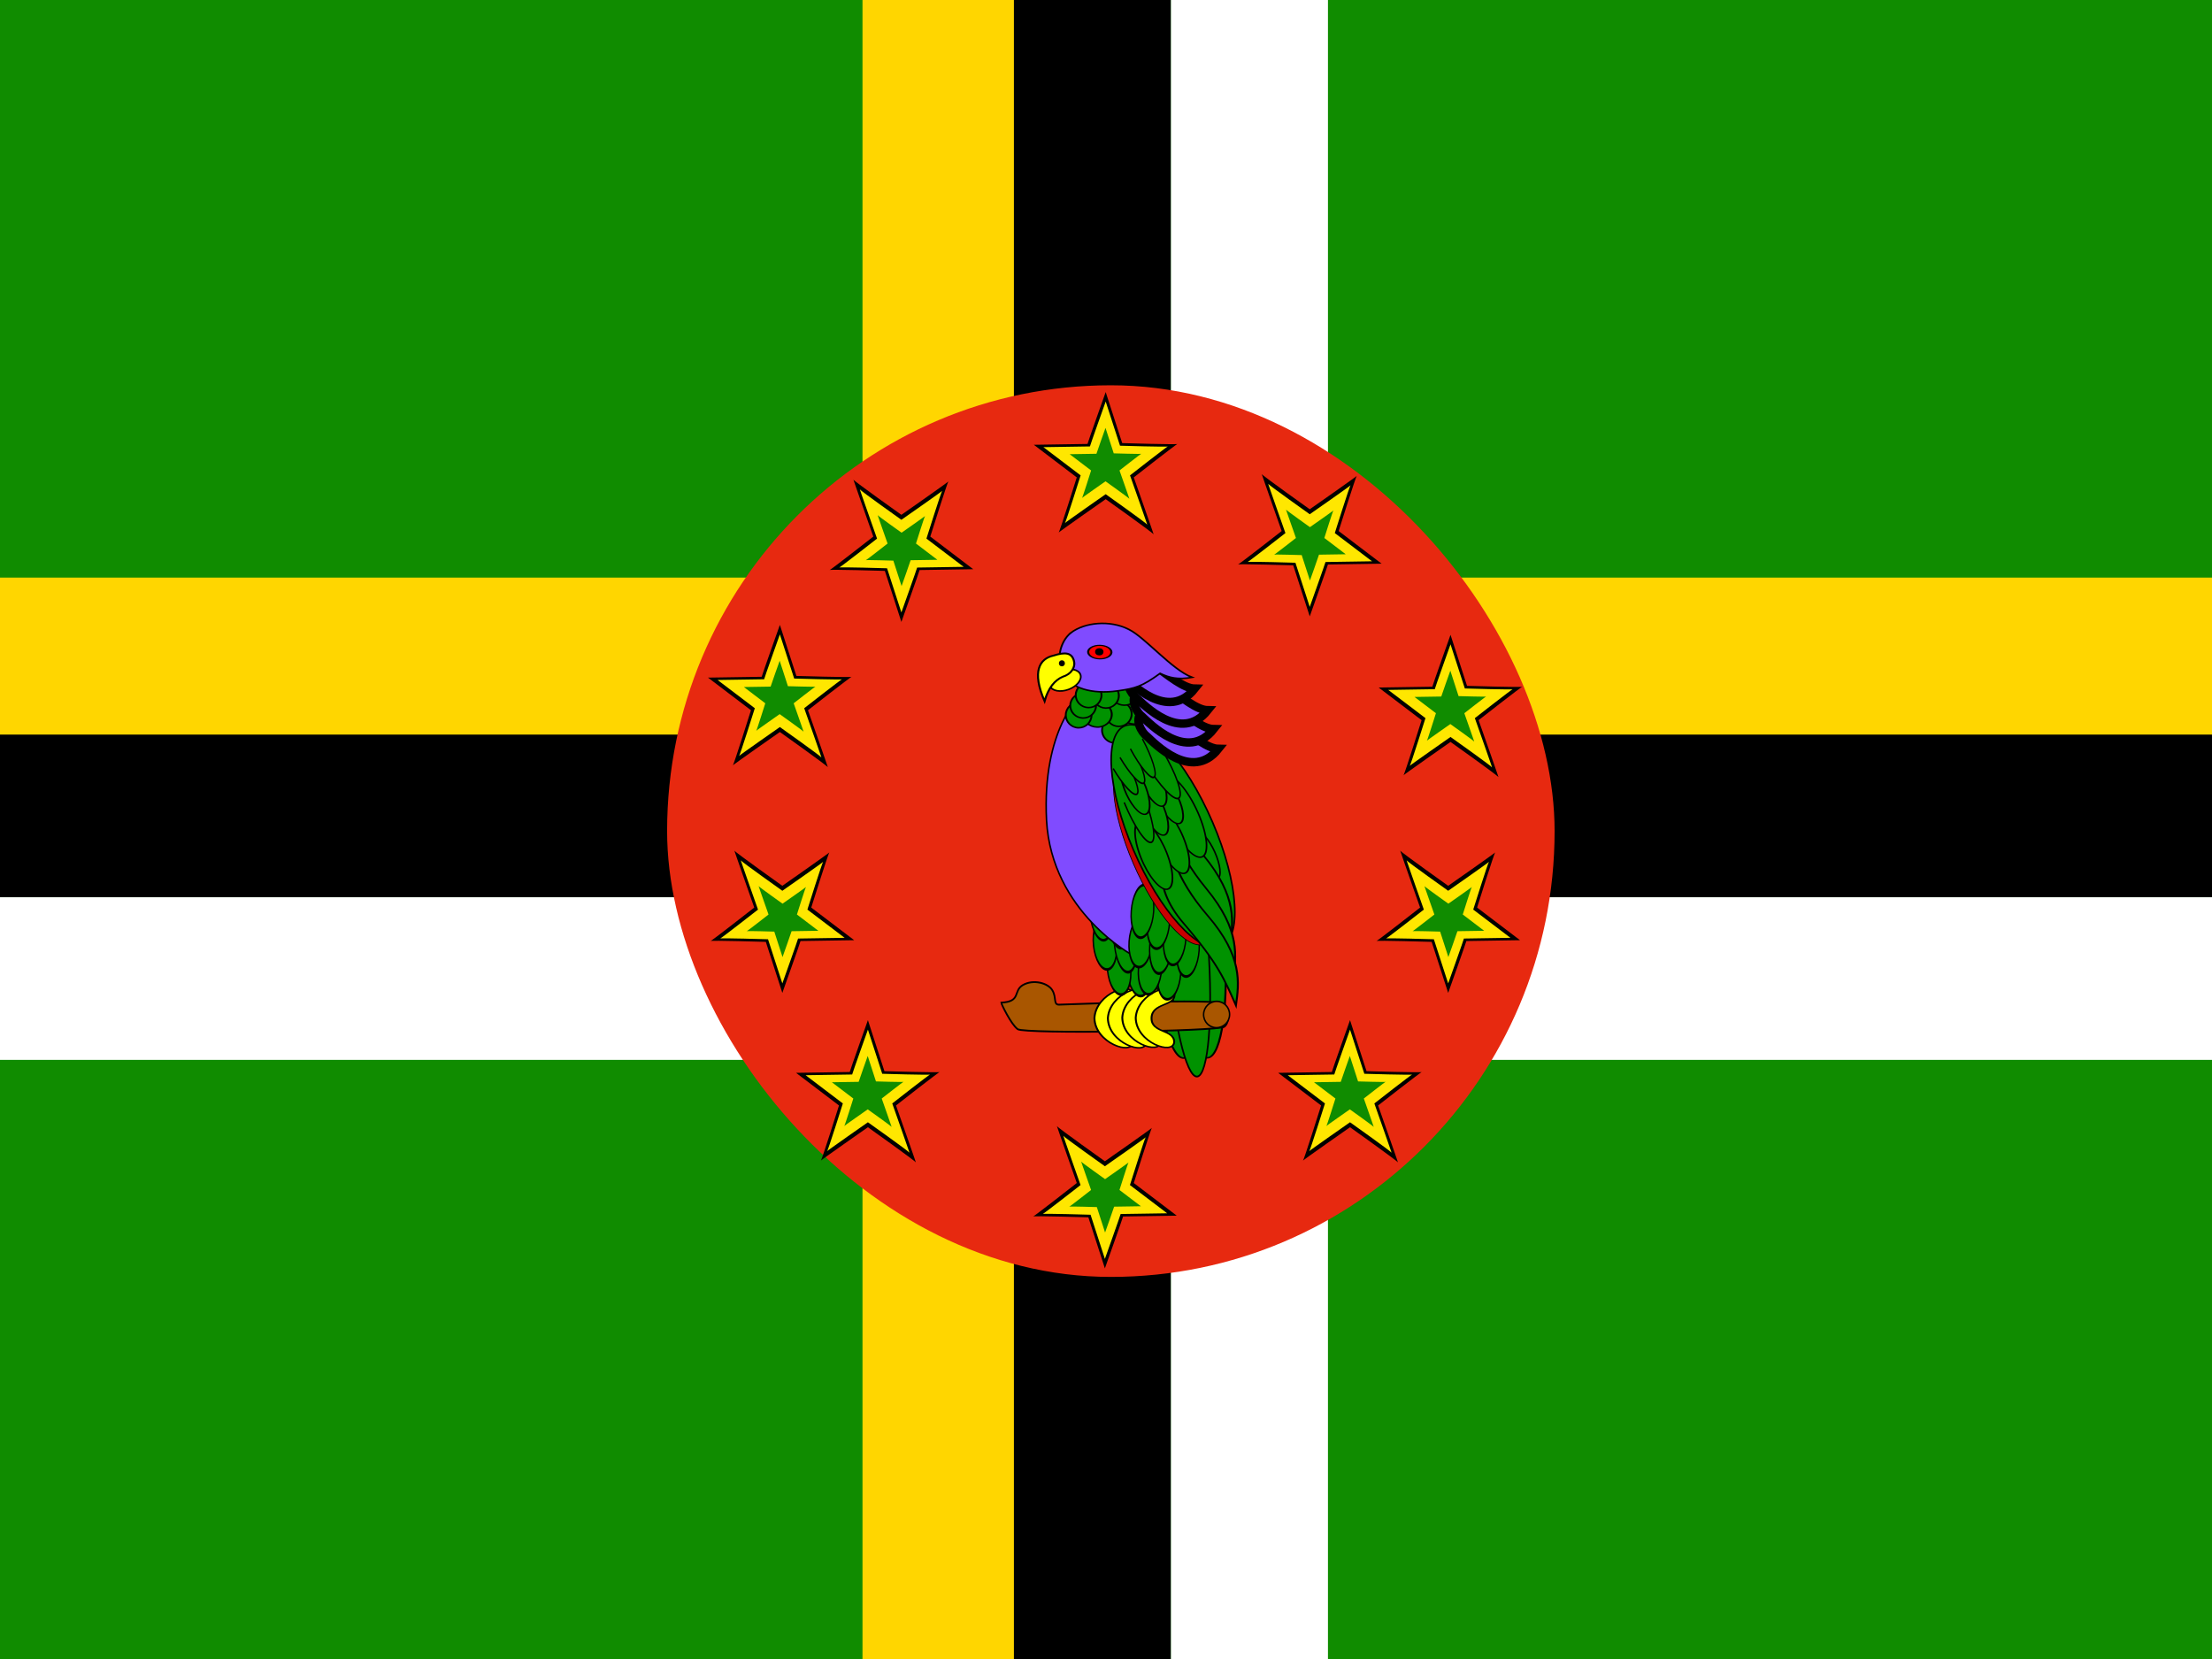 <svg xmlns="http://www.w3.org/2000/svg" height="480" width="640" version="1"><rect width="100%" height="100%" fill="#333333" stroke="none"/><defs><clipPath id="a"><path fill-opacity=".67" d="M-85.01 0h682.67v512H-85.01z"/></clipPath></defs><g fill-rule="evenodd" clip-path="url(#a)" transform="matrix(.938 0 0 .938 79.696 0)"><path stroke-width="1pt" fill="#108c00" d="M-258.27 0h1027.5v512h-1027.5z"/><path stroke-width="1pt" fill="#ffd600" d="M-260 178.16H772.6v50.162H-260z"/><path stroke-width="1pt" fill="#ffd600" d="M181.08 0h48.432v512H181.08z"/><path stroke-width="1pt" d="M227.78 0h48.432v512H227.78z"/><path stroke-width="1pt" d="M-260 226.59H772.6v50.162H-260z"/><path stroke-width="1pt" fill="#fff" d="M-260 276.76H772.6v50.162H-260z"/><path stroke-width="1pt" fill="#fff" d="M276.22 0h48.432v512H276.22z"/><rect stroke-width="1pt" transform="scale(-1)" ry="137.51" width="273.75" y="-393.87" x="-394.56" height="275.03" fill="#e72910"/><g stroke-width="1pt"><path d="M250.487 136.934c0-.258 5.606-16.003 5.606-16.003l5.096 15.746s17.07.516 17.07.258-13.504 10.324-13.504 10.324 6.37 18.068 6.115 17.552c-.254-.516-14.777-10.84-14.777-10.84s-14.778 10.324-14.523 10.324 5.605-17.036 5.605-17.036l-13.25-10.067 16.562-.257z"/><g><path d="M251.236 137.703c0-.223 4.857-13.84 4.857-13.84l4.415 13.617s14.79.447 14.79.223-11.7 8.93-11.7 8.93 5.52 15.628 5.3 15.182c-.222-.447-12.805-9.377-12.805-9.377s-12.804 8.93-12.584 8.93 4.856-14.734 4.856-14.734l-11.48-8.708 14.35-.223z" fill="#ffe700"/><path d="M253.24 139.967c0-.13 2.794-7.976 2.794-7.976l2.54 7.848s8.507.257 8.507.13-6.73 5.144-6.73 5.144 3.175 9.005 3.048 8.748c-.127-.257-7.364-5.403-7.364-5.403s-7.365 5.146-7.238 5.146 2.793-8.49 2.793-8.49l-6.604-5.018 8.254-.13z" fill="#108c00"/></g></g><g stroke-width="1pt"><path d="M356.85 211.814c0-.258 5.607-16.003 5.607-16.003l5.096 15.746s17.07.516 17.07.258-13.503 10.324-13.503 10.324 6.37 18.068 6.115 17.552c-.255-.516-14.778-10.84-14.778-10.84s-14.778 10.324-14.523 10.324 5.605-17.036 5.605-17.036l-13.25-10.067 16.56-.257z"/><g><path d="M357.6 212.583c0-.223 4.857-13.84 4.857-13.84l4.415 13.617s14.79.447 14.79.223-11.7 8.93-11.7 8.93 5.52 15.628 5.3 15.182c-.222-.447-12.805-9.377-12.805-9.377s-12.804 8.93-12.584 8.93 4.857-14.734 4.857-14.734l-11.48-8.708 14.35-.223z" fill="#ffe700"/><path d="M359.604 214.847c0-.13 2.794-7.976 2.794-7.976l2.54 7.848s8.507.257 8.507.13-6.73 5.144-6.73 5.144 3.174 9.005 3.047 8.748c-.127-.257-7.364-5.403-7.364-5.403s-7.365 5.146-7.238 5.146 2.793-8.49 2.793-8.49l-6.603-5.018 8.254-.13z" fill="#108c00"/></g></g><g stroke-width="1pt"><path d="M325.85 330.664c0-.258 5.607-16.003 5.607-16.003l5.096 15.746s17.07.516 17.07.258-13.503 10.324-13.503 10.324 6.37 18.068 6.115 17.552c-.255-.516-14.778-10.84-14.778-10.84s-14.778 10.324-14.523 10.324 5.605-17.036 5.605-17.036l-13.25-10.067 16.56-.257z"/><g><path d="M326.6 331.433c0-.223 4.857-13.84 4.857-13.84l4.415 13.617s14.79.447 14.79.223-11.7 8.93-11.7 8.93 5.52 15.628 5.3 15.182c-.222-.447-12.805-9.377-12.805-9.377s-12.804 8.93-12.584 8.93 4.857-14.734 4.857-14.734l-11.48-8.708 14.35-.223z" fill="#ffe700"/><path d="M328.604 333.697c0-.13 2.794-7.976 2.794-7.976l2.54 7.848s8.507.257 8.507.13-6.73 5.144-6.73 5.144 3.174 9.005 3.047 8.748c-.127-.257-7.364-5.403-7.364-5.403s-7.365 5.146-7.238 5.146 2.793-8.49 2.793-8.49l-6.603-5.018 8.254-.13z" fill="#108c00"/></g></g><g stroke-width="1pt"><path d="M177.143 330.664c0-.258 5.606-16.003 5.606-16.003l5.095 15.746s17.07.516 17.07.258-13.503 10.324-13.503 10.324 6.37 18.068 6.115 17.552c-.255-.516-14.778-10.84-14.778-10.84s-14.78 10.324-14.524 10.324 5.605-17.036 5.605-17.036l-13.248-10.067 16.56-.257z"/><g><path d="M177.892 331.433c0-.223 4.857-13.84 4.857-13.84l4.414 13.617s14.79.447 14.79.223-11.7 8.93-11.7 8.93 5.52 15.628 5.3 15.182c-.222-.447-12.805-9.377-12.805-9.377s-12.805 8.93-12.585 8.93 4.857-14.734 4.857-14.734l-11.48-8.708 14.35-.223z" fill="#ffe700"/><path d="M179.896 333.697c0-.13 2.794-7.976 2.794-7.976l2.54 7.848s8.507.257 8.507.13-6.73 5.144-6.73 5.144 3.174 9.005 3.047 8.748c-.127-.257-7.364-5.403-7.364-5.403s-7.365 5.146-7.238 5.146 2.793-8.49 2.793-8.49l-6.603-5.018 8.254-.13z" fill="#108c00"/></g></g><g stroke-width="1pt"><path d="M149.986 208.754c0-.258 5.606-16.003 5.606-16.003l5.096 15.746s17.07.516 17.07.258-13.503 10.324-13.503 10.324 6.37 18.068 6.115 17.552c-.255-.516-14.778-10.84-14.778-10.84s-14.778 10.324-14.523 10.324 5.604-17.036 5.604-17.036l-13.25-10.067 16.562-.257z"/><g><path d="M150.735 209.523c0-.223 4.857-13.84 4.857-13.84l4.415 13.617s14.79.447 14.79.223-11.7 8.93-11.7 8.93 5.52 15.628 5.3 15.182c-.222-.447-12.805-9.377-12.805-9.377s-12.804 8.93-12.584 8.93 4.857-14.734 4.857-14.734l-11.48-8.708 14.35-.223z" fill="#ffe700"/><path d="M152.74 211.787c0-.13 2.793-7.976 2.793-7.976l2.54 7.848s8.507.257 8.507.13-6.73 5.144-6.73 5.144 3.174 9.005 3.047 8.748c-.127-.257-7.364-5.403-7.364-5.403s-7.365 5.146-7.238 5.146 2.793-8.49 2.793-8.49l-6.603-5.018 8.254-.13z" fill="#108c00"/></g></g><g stroke-width="1pt"><path d="M324.64 174.126c0 .258-5.607 16.003-5.607 16.003l-5.096-15.746s-17.07-.516-17.07-.258 13.503-10.324 13.503-10.324-6.37-18.068-6.115-17.552c.255.516 14.778 10.84 14.778 10.84s14.778-10.324 14.523-10.324-5.605 17.036-5.605 17.036l13.25 10.067-16.56.257z"/><g><path d="M323.89 173.357c0 .223-4.857 13.84-4.857 13.84l-4.415-13.617s-14.79-.447-14.79-.223 11.7-8.93 11.7-8.93-5.52-15.628-5.3-15.182c.222.447 12.805 9.377 12.805 9.377s12.804-8.93 12.584-8.93-4.857 14.734-4.857 14.734l11.48 8.708-14.35.223z" fill="#ffe700"/><path d="M321.886 171.093c0 .13-2.794 7.976-2.794 7.976l-2.54-7.848s-8.507-.257-8.507-.13 6.73-5.144 6.73-5.144-3.174-9.005-3.047-8.748c.127.257 7.364 5.403 7.364 5.403s7.365-5.146 7.238-5.146-2.793 8.49-2.793 8.49l6.603 5.018-8.254.13z" fill="#108c00"/></g></g><g stroke-width="1pt"><path d="M367.34 290.266c0 .258-5.607 16.003-5.607 16.003l-5.096-15.746s-17.07-.516-17.07-.258 13.503-10.324 13.503-10.324-6.37-18.068-6.115-17.552c.255.516 14.778 10.84 14.778 10.84s14.778-10.324 14.523-10.324-5.605 17.036-5.605 17.036l13.25 10.067-16.56.257z"/><g><path d="M366.59 289.497c0 .223-4.857 13.84-4.857 13.84l-4.415-13.617s-14.79-.447-14.79-.223 11.7-8.93 11.7-8.93-5.52-15.628-5.3-15.182c.222.447 12.805 9.377 12.805 9.377s12.804-8.93 12.584-8.93-4.857 14.734-4.857 14.734l11.48 8.708-14.35.223z" fill="#ffe700"/><path d="M364.586 287.233c0 .13-2.794 7.976-2.794 7.976l-2.54-7.848s-8.507-.257-8.507-.13 6.73-5.144 6.73-5.144-3.174-9.005-3.047-8.748c.127.257 7.364 5.403 7.364 5.403s7.365-5.146 7.238-5.146-2.793 8.49-2.793 8.49l6.603 5.018-8.254.13z" fill="#108c00"/></g></g><g stroke-width="1pt"><path d="M261.45 375.236c0 .258-5.607 16.003-5.607 16.003l-5.096-15.746s-17.07-.516-17.07-.258 13.503-10.324 13.503-10.324-6.37-18.068-6.115-17.552c.255.516 14.778 10.84 14.778 10.84s14.778-10.324 14.523-10.324-5.605 17.036-5.605 17.036l13.25 10.067-16.56.257z"/><g><path d="M260.7 374.467c0 .223-4.857 13.84-4.857 13.84l-4.415-13.617s-14.79-.447-14.79-.223 11.7-8.93 11.7-8.93-5.52-15.628-5.3-15.182c.222.447 12.805 9.377 12.805 9.377s12.804-8.93 12.584-8.93-4.857 14.734-4.857 14.734l11.48 8.708-14.35.223z" fill="#ffe700"/><path d="M258.696 372.203c0 .13-2.794 7.976-2.794 7.976l-2.54-7.848s-8.507-.257-8.507-.13 6.73-5.144 6.73-5.144-3.174-9.005-3.047-8.748c.127.257 7.364 5.403 7.364 5.403s7.365-5.146 7.238-5.146-2.793 8.49-2.793 8.49l6.603 5.018-8.254.13z" fill="#108c00"/></g></g><g stroke-width="1pt"><path d="M161.96 290.266c0 .258-5.607 16.003-5.607 16.003l-5.096-15.746s-17.07-.516-17.07-.258 13.503-10.324 13.503-10.324-6.37-18.068-6.115-17.552c.255.516 14.778 10.84 14.778 10.84s14.778-10.324 14.523-10.324-5.605 17.036-5.605 17.036l13.25 10.067-16.56.257z"/><g><path d="M161.21 289.497c0 .223-4.857 13.84-4.857 13.84l-4.415-13.617s-14.79-.447-14.79-.223 11.7-8.93 11.7-8.93-5.52-15.628-5.3-15.182c.222.447 12.805 9.377 12.805 9.377s12.804-8.93 12.584-8.93-4.857 14.734-4.857 14.734l11.48 8.708-14.35.223z" fill="#ffe700"/><path d="M159.206 287.233c0 .13-2.794 7.976-2.794 7.976l-2.54-7.848s-8.507-.257-8.507-.13 6.73-5.144 6.73-5.144-3.174-9.005-3.047-8.748c.127.257 7.364 5.403 7.364 5.403s7.365-5.146 7.238-5.146-2.793 8.49-2.793 8.49l6.603 5.018-8.254.13z" fill="#108c00"/></g></g><g stroke-width="1pt"><path d="M198.68 175.836c0 .258-5.607 16.003-5.607 16.003l-5.096-15.746s-17.07-.516-17.07-.258 13.503-10.324 13.503-10.324-6.37-18.068-6.115-17.552c.255.516 14.778 10.84 14.778 10.84s14.778-10.324 14.523-10.324-5.605 17.036-5.605 17.036l13.25 10.067-16.56.257z"/><g><path d="M197.93 175.067c0 .223-4.857 13.84-4.857 13.84l-4.415-13.617s-14.79-.447-14.79-.223 11.7-8.93 11.7-8.93-5.52-15.628-5.3-15.182c.222.447 12.805 9.377 12.805 9.377s12.804-8.93 12.584-8.93-4.857 14.734-4.857 14.734l11.48 8.708-14.35.223z" fill="#ffe700"/><path d="M195.926 172.803c0 .13-2.794 7.976-2.794 7.976l-2.54-7.848s-8.507-.257-8.507-.13 6.73-5.144 6.73-5.144-3.174-9.005-3.047-8.748c.127.257 7.364 5.403 7.364 5.403s7.365-5.146 7.238-5.146-2.793 8.49-2.793 8.49l6.603 5.018-8.254.13z" fill="#108c00"/></g></g><g transform="matrix(1.036 0 0 1.036 -250.6 359.43)"><g transform="matrix(.164 -.016 .012 .184 429.84 -215.63)" stroke="#000" stroke-width="2.5" fill="#009200"><ellipse rx="30.805" ry="189.82" transform="matrix(1.405 -.006 .008 1 -534.29 263.72)" cy="586.13" cx="680.21"/><ellipse rx="30.805" ry="189.82" transform="matrix(1.486 -.006 .009 1 -547.22 267.05)" cy="586.13" cx="680.21"/><ellipse rx="30.805" ry="189.82" transform="matrix(1.189 -.006 .007 1.105 -364.93 214.1)" cy="586.13" cx="680.21"/></g><g stroke="#000" transform="translate(72.865 -9.797)"><path d="M238.34 971.79c29.972-1.665 16.65-16.652 31.637-24.977 14.986-8.326 36.633-3.33 43.293 6.66 6.66 9.99 1.666 19.982 9.99 19.982 8.327 0 234.56-12.675 242.88-4.35 8.327 8.326 9.992 24.978 1.666 31.635-8.325 6.66-294.5 14.34-304.49 7.68-9.99-6.66-24.977-34.965-24.977-36.63z" transform="matrix(.202 .003 -.004 .214 340.86 -247.31)" stroke-width="2.505" fill="#a95600"/><path d="M529.59 405.46c0 39.983 45.562 27.88 46.81 61.25-.724 35.407-76.706 3.466-78.635-61.25 1.93-64.716 75.107-97.93 76.705-61.01 1.246 30.685-44.88 21.027-44.88 61.01z" transform="matrix(.148 .002 -.003 .115 340.42 -81.691)" stroke-width="3.853" fill="#ff0"/><path d="M529.59 405.46c0 39.983 45.562 27.88 46.81 61.25-.724 35.407-76.706 3.466-78.635-61.25 1.93-64.716 75.107-97.93 76.705-61.01 1.246 30.685-44.88 21.027-44.88 61.01z" transform="matrix(.148 .002 -.003 .115 344.42 -81.638)" stroke-width="3.853" fill="#ff0"/><path d="M529.59 405.46c0 39.983 45.562 27.88 46.81 61.25-.724 35.407-76.706 3.466-78.635-61.25 1.93-64.716 75.107-97.93 76.705-61.01 1.246 30.685-44.88 21.027-44.88 61.01z" transform="matrix(.148 .002 -.003 .115 348.71 -81.8)" stroke-width="3.853" fill="#ff0"/><path d="M529.59 405.46c0 39.983 45.562 27.88 46.81 61.25-.724 35.407-76.706 3.466-78.635-61.25 1.93-64.716 75.107-97.93 76.705-61.01 1.246 30.685-44.88 21.027-44.88 61.01z" transform="matrix(.148 .002 -.003 .115 352.71 -81.747)" stroke-width="3.853" fill="#ff0"/><ellipse rx="3.534" ry="3.403" transform="matrix(1.095 .016 -.024 1.154 -75.571 4.678)" cy="-41.086" cx="478.38" stroke-width=".399" fill="#a95600"/></g><g transform="matrix(.995 -.101 .101 .995 66.684 66.338)" stroke="#000" stroke-width="2.5" fill="#009200"><ellipse rx="20.814" ry="24.144" transform="matrix(.166 -.008 .002 .315 369.8 -361.65)" cy="905" cx="427.11"/><ellipse rx="20.814" ry="24.144" transform="matrix(.166 -.008 .002 .315 364.04 -362.7)" cy="905" cx="427.11"/><ellipse rx="20.814" ry="24.144" transform="matrix(.166 -.008 .002 .315 360.64 -370.55)" cy="905" cx="427.11"/><ellipse rx="20.814" ry="24.144" transform="matrix(.16 -.009 .002 .348 369.3 -399.35)" cy="905" cx="427.11"/><ellipse rx="20.814" ry="24.144" transform="matrix(.16 -.008 .002 .326 377.41 -379.07)" cy="905" cx="427.11"/><ellipse rx="20.814" ry="24.144" transform="matrix(.16 -.008 .002 .326 373.22 -382.21)" cy="905" cx="427.11"/><ellipse rx="20.814" ry="24.144" transform="matrix(.16 -.008 .002 .326 367.99 -386.66)" cy="905" cx="427.11"/><ellipse rx="20.814" ry="24.144" transform="matrix(.16 -.008 .002 .326 363.01 -389.54)" cy="905" cx="427.11"/></g><path d="M173.17 346.35s-54.198 64.893-21.252 208.82c33.958 144.59 178.96 189.78 178.96 189.78s26.496-47.423 1.726-164.04c-39.96-169.85-116.14-234.56-116.14-234.56H173.17z" transform="matrix(.177 .032 -.031 .182 461.79 -208.61)" stroke="#000" stroke-width="2.5" fill="#804bff"/><g transform="matrix(.997 .078 -.078 .997 60.532 -11.76)" stroke="#000" stroke-width="2.5" fill="#009200"><ellipse rx="20.814" ry="24.144" transform="matrix(.166 -.008 .002 .315 369.8 -361.65)" cy="905" cx="427.11"/><ellipse rx="20.814" ry="24.144" transform="matrix(.166 -.008 .002 .315 364.04 -362.7)" cy="905" cx="427.11"/><ellipse rx="20.814" ry="24.144" transform="matrix(.166 -.008 .002 .315 360.64 -370.55)" cy="905" cx="427.11"/><ellipse rx="20.814" ry="24.144" transform="matrix(.16 -.009 .002 .348 369.3 -399.35)" cy="905" cx="427.11"/><ellipse rx="20.814" ry="24.144" transform="matrix(.16 -.008 .002 .326 377.41 -379.07)" cy="905" cx="427.11"/><ellipse rx="20.814" ry="24.144" transform="matrix(.16 -.008 .002 .326 373.22 -382.21)" cy="905" cx="427.11"/><ellipse rx="20.814" ry="24.144" transform="matrix(.16 -.008 .002 .326 367.99 -386.66)" cy="905" cx="427.11"/><ellipse rx="20.814" ry="24.144" transform="matrix(.16 -.008 .002 .326 363.01 -389.54)" cy="905" cx="427.11"/></g><ellipse rx="58.28" ry="186.49" stroke="#000" transform="matrix(.157 -.061 .064 .148 369.61 -145.05)" cy="606.11" cx="624.42" stroke-width="1pt" fill="#c90000"/><g stroke="#000" fill="#009200" transform="matrix(1 .018 -.018 1 -34.814 -4.628)"><ellipse rx="10.823" ry="12.905" transform="matrix(.395 0 0 .293 445.07 -230.53)" cy="356.75" cx="218.13" stroke-width="1.464"/><ellipse rx="10.823" ry="12.905" transform="matrix(.354 0 0 .293 457.17 -235.92)" cy="356.75" cx="218.13" stroke-width="1.546"/><ellipse rx="10.823" ry="12.905" transform="matrix(.354 0 0 .293 452 -235.92)" cy="356.75" cx="218.13" stroke-width="1.546"/><ellipse rx="10.823" ry="12.905" transform="matrix(.371 0 0 .275 449.48 -233.46)" cy="356.75" cx="218.13" stroke-width="1.56"/><ellipse rx="10.823" ry="12.905" transform="matrix(.371 0 0 .275 448.95 -237.93)" cy="356.75" cx="218.13" stroke-width="1.56"/><ellipse rx="10.823" ry="12.905" transform="matrix(.354 0 0 .293 447.01 -238.85)" cy="356.75" cx="218.13" stroke-width="1.546"/><ellipse rx="10.823" ry="12.905" transform="matrix(.354 0 0 .287 448.08 -241.58)" cy="356.75" cx="218.13" stroke-width="1.562"/><ellipse rx="10.823" ry="12.905" transform="matrix(.395 0 0 .293 432.77 -243.48)" cy="356.75" cx="218.13" stroke-width="1.464"/><ellipse rx="10.823" ry="12.905" transform="matrix(.371 0 0 .275 445.92 -243.48)" cy="356.75" cx="218.13" stroke-width="1.56"/><ellipse rx="10.823" ry="12.905" transform="matrix(.354 0 0 .287 444.16 -246.97)" cy="356.75" cx="218.13" stroke-width="1.562"/><ellipse rx="10.823" ry="12.905" transform="matrix(.354 0 0 .293 436.14 -243.17)" cy="356.75" cx="218.13" stroke-width="1.546"/><ellipse rx="10.823" ry="12.905" transform="matrix(.354 0 0 .287 437.42 -243.88)" cy="356.75" cx="218.13" stroke-width="1.562"/><ellipse rx="10.823" ry="12.905" transform="matrix(.354 0 0 .287 438.99 -247.02)" cy="356.75" cx="218.13" stroke-width="1.562"/></g><g stroke="#000" fill="#009200" transform="matrix(.18 -.005 .004 .185 420.99 -216.8)"><ellipse rx="67.438" ry="205.64" transform="matrix(.976 -.308 .363 .874 -245.81 324.4)" cy="564.48" cx="528.68" stroke-width="2.545"/><ellipse rx="13.321" ry="40.796" transform="matrix(.918 -.397 .397 .918 -210.48 304.49)" cy="646.07" cx="528.68" stroke-width="2.5"/><path d="M139.87 643.99c0 57.677-18.755 86.17-34.55 110.32 7.516-32.47 12.904-52.637 12.904-110.31 0-57.677 29.58-85.337 40.38-101.99-4.187 16.652-18.734 44.312-18.734 101.99z" transform="matrix(1.883 -.456 .953 1.182 -352.26 -10.02)" stroke-width="1.533"/><path d="M139.87 643.99c0 57.677-18.755 86.17-34.55 110.32 7.516-32.47 12.904-52.637 12.904-110.31 0-57.677 29.58-85.337 40.38-101.99-4.187 16.652-18.734 44.312-18.734 101.99z" transform="matrix(1.883 -.456 .953 1.182 -348.42 44.058)" stroke-width="1.533"/><path d="M139.87 643.99c0 57.677-18.755 86.17-34.55 110.32 7.516-32.47 12.904-52.637 12.904-110.31 0-57.677 29.58-85.337 40.38-101.99-4.187 16.652-18.734 44.312-18.734 101.99z" transform="matrix(1.873 -.495 .978 1.162 -361.92 105.78)" stroke-width="1.533"/><ellipse rx="13.321" ry="40.796" transform="matrix(1.81 -.401 .699 1.635 -915.63 -221.01)" cy="646.07" cx="528.68" stroke-width="1.389"/><ellipse rx="13.321" ry="40.796" transform="matrix(1.626 -.231 .542 1.353 -739.49 -91.775)" cy="646.07" cx="528.68" stroke-width="1.64"/><ellipse rx="13.321" ry="40.796" transform="matrix(1.63 -.197 .513 1.363 -750.62 -91.826)" cy="646.07" cx="528.68" stroke-width="1.64"/><ellipse rx="13.321" ry="40.796" transform="matrix(1.314 -.201 .469 1.01 -531.06 47.568)" cy="646.07" cx="528.68" stroke-width="2.097"/><ellipse rx="13.321" ry="40.796" transform="matrix(1.326 -.13 .403 1.033 -517.87 12.211)" cy="646.07" cx="528.68" stroke-width="2.097"/><path d="M145.7 569.47c0 34.006-6.712 61.61-14.985 61.61-8.272 0-14.986-27.604-14.986-61.61" transform="matrix(1.025 -.493 .464 1.177 12.767 -14.519)" stroke-width="2.086"/><ellipse rx="13.321" ry="40.796" transform="matrix(1.326 -.13 .403 1.033 -519.53 -34.412)" cy="646.07" cx="528.68" stroke-width="2.097"/><ellipse rx="13.321" ry="40.796" transform="matrix(1.329 -.105 .38 1.04 -533.98 -40.121)" cy="646.07" cx="528.68" stroke-width="2.097"/><path d="M145.7 569.47c0 34.006-6.712 61.61-14.985 61.61-8.272 0-14.986-27.604-14.986-61.61" transform="matrix(.672 -.472 .459 .799 39.486 143.28)" stroke-width="2.88"/><path d="M145.7 569.47c0 34.006-6.712 61.61-14.985 61.61-8.272 0-14.986-27.604-14.986-61.61" transform="matrix(.672 -.472 .459 .799 51.142 125.79)" stroke-width="2.88"/><path d="M145.7 569.47c0 34.006-6.712 61.61-14.985 61.61-8.272 0-14.986-27.604-14.986-61.61" transform="matrix(.937 -.645 .64 1.092 -40.198 -10.744)" stroke-width="2.086"/><path d="M145.7 569.47c0 34.006-6.712 61.61-14.985 61.61-8.272 0-14.986-27.604-14.986-61.61" transform="matrix(.672 -.52 .459 .881 68.626 71.179)" stroke-width="2.742"/></g><g stroke="#000" stroke-width="2.5" fill="#804bff"><path d="M499.664-134.623c-1.952 1.978-.036 5.66 1.753 6.987 2.007 1.818 13.278 13.698 21.218 3.654-6.367-.098-18.258-15.047-22.97-10.64z"/><path d="M498.266-140.5c-1.952 1.978-.036 5.66 1.753 6.987 2.006 1.818 13.277 13.698 21.217 3.654-6.367-.097-18.258-15.046-22.97-10.64z"/><path d="M496.49-146.118c-1.95 1.978-.035 5.66 1.754 6.987 2.007 1.817 13.278 13.697 21.218 3.653-6.367-.098-18.258-15.047-22.97-10.64z"/><path d="M492.62-152.552c-1.95 1.978-.035 5.66 1.754 6.987 2.007 1.818 13.278 13.698 21.218 3.654-6.367-.1-18.258-15.048-22.97-10.642z"/></g><g transform="matrix(1 .018 -.018 1 12.04 10.605)"><path d="M211.17 247.3c21.773-12.065 56.618-9.75 79.734 11.165 19.36 16.943 45.307 75.194 70.322 92.834-20.227.018-31.298-5.77-42.24-15.18-28.768 15.44-38.128 16.723-63.89 15.63-35.882-1.333-62.46-17.653-68.18-40.603-6.165-21.804 4.926-52.498 24.254-63.847z" transform="matrix(.209 -.041 .047 .181 407.8 -213.64)" stroke="#000" stroke-width="2.5" fill="#804bff"/><ellipse rx="14.154" ry="14.986" stroke="#000" transform="matrix(.245 0 0 .134 401.82 -215.18)" cy="323.04" cx="287.23" stroke-width="2.5" fill="#f00"/><ellipse rx="23.254" ry="15.895" stroke="#000" transform="matrix(.194 -.076 .068 .173 398.66 -208.06)" cy="348.26" cx="204.58" stroke-width="2.5" fill="#ff0"/><ellipse rx="5.828" ry="5.828" transform="matrix(.214 0 0 .185 411.29 -233.74)" cy="333.86" cx="283.9" stroke-width="1pt"/><path d="M516.8 260.29c4.425 18.107-6.674 43.083-33.133 52.61-26.775 13.172-46.08 41.83-55.64 88.016-47.245-103.27-23.108-148.28 20.6-160.35 37.376-14.363 60.42-13.37 68.173 19.72z" transform="matrix(.092 .001 -.003 .085 417.85 -191.49)" stroke="#000" stroke-width="6.56" fill="#ff0"/><ellipse rx="4.71" ry="4.71" transform="matrix(.187 -.013 .014 .191 418.69 -234.98)" cy="362.39" cx="198.98" stroke-width="1pt"/></g></g></g></svg>